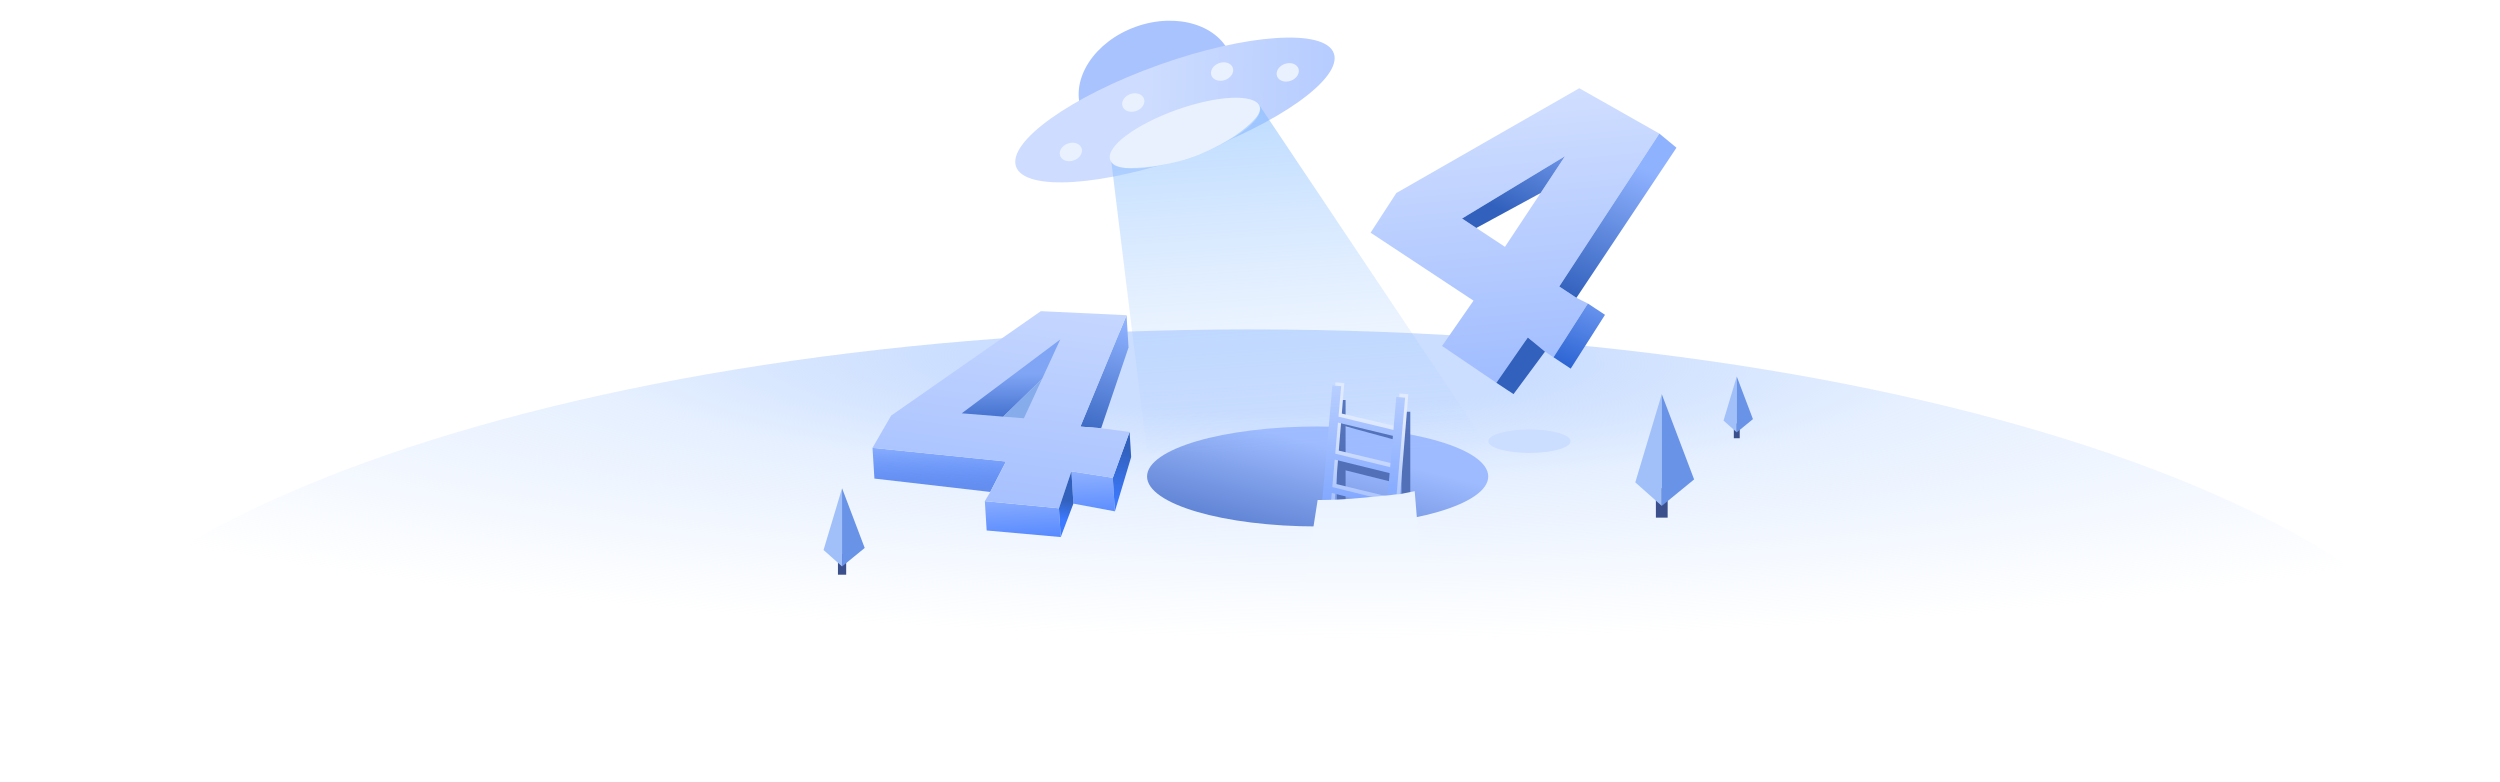 <svg width="425" height="133" viewBox="0 0 425 133" fill="none" xmlns="http://www.w3.org/2000/svg">
<path d="M425 133H0C0 90.474 95.139 56 212.5 56C329.861 56 425 90.474 425 133Z" fill="url(#paint0_radial_33222_339814)"/>
<path d="M180.023 86.414L167.423 85.192L167.732 90.182L180.326 91.302L180.023 86.414Z" fill="url(#paint1_linear_33222_339814)"/>
<path d="M189.179 81.229L182.138 80.128L182.478 85.617L189.532 86.93L189.179 81.229Z" fill="url(#paint2_linear_33222_339814)"/>
<path d="M191.513 53.586L183.67 72.519L187.194 72.801L191.853 59.075L191.513 53.586Z" fill="url(#paint3_linear_33222_339814)"/>
<path d="M192.033 73.422L189.179 81.229L189.532 86.93L192.298 77.697L192.033 73.422Z" fill="url(#paint4_linear_33222_339814)"/>
<path d="M171.013 78.457L148.326 76.132L148.65 81.358L168.344 83.632L171.013 78.457Z" fill="url(#paint5_linear_33222_339814)"/>
<path d="M191.513 53.586L176.942 52.897L151.492 70.65L148.326 76.132L171.013 78.457L168.344 83.632L167.423 85.192L180.023 86.414L182.138 80.128L189.179 81.229L192.033 73.422L187.194 72.801L183.67 72.519L191.513 53.586Z" fill="url(#paint6_linear_33222_339814)"/>
<path d="M182.138 80.128L180.023 86.414L180.326 91.302L182.478 85.617L182.138 80.128Z" fill="url(#paint7_linear_33222_339814)"/>
<path fill-rule="evenodd" clip-rule="evenodd" d="M180.247 57.702L163.492 70.263L170.54 70.828L177.156 64.406L180.247 57.702Z" fill="url(#paint8_linear_33222_339814)"/>
<path d="M174.065 71.11L177.156 64.406L170.54 70.828L174.065 71.11Z" fill="#86ACEB"/>
<rect x="281.5" y="83" width="2" height="5" fill="#3B4F8C"/>
<path d="M278 82L282.5 67V86L278 82Z" fill="#A1C0F9"/>
<path d="M282.5 86V67L288 81.5L282.5 86Z" fill="#6993E7"/>
<rect x="142.451" y="94.2" width="1.4" height="3.5" fill="#3B4F8C"/>
<path d="M140 93.5L143.15 83V96.3L140 93.5Z" fill="#A1C0F9"/>
<path d="M143.15 96.3V83L147 93.15L143.15 96.3Z" fill="#6993E7"/>
<rect x="294.75" y="72" width="1" height="2.5" fill="#3B4F8C"/>
<path d="M293 71.5L295.25 64V73.5L293 71.5Z" fill="#A1C0F9"/>
<path d="M295.25 73.5V64L298 71.25L295.25 73.5Z" fill="#6993E7"/>
<g filter="url(#filter0_ii_33222_339814)">
<ellipse cx="224" cy="76.5" rx="29" ry="8.5" fill="url(#paint9_linear_33222_339814)"/>
</g>
<g filter="url(#filter1_f_33222_339814)">
<path d="M228 68V71.5M228 88.5V79M228 71.5L239 74.5M228 71.5V79M228 79L238 81.5M239 70V90.5" stroke="#5170B8" stroke-width="1.5"/>
</g>
<path fill-rule="evenodd" clip-rule="evenodd" d="M282.084 22.704L268.477 15L237.374 32.815L233 39.556L250.495 51.111L245.15 58.815L254.383 65.074L259.729 57.37L262.645 59.778L264.103 60.741L269.935 51.593L267.991 50.63L265.075 48.704L282.084 22.704ZM248.551 37.148L266.047 26.556L261.901 32.815L255.841 41.963L250.981 38.753L248.551 37.148Z" fill="url(#paint10_linear_33222_339814)"/>
<path d="M282.084 22.704L265.075 48.704L267.991 50.63L285 25.111L282.084 22.704Z" fill="url(#paint11_linear_33222_339814)"/>
<path d="M259.729 57.37L254.383 65.074L257.299 67L262.645 59.778L259.729 57.37Z" fill="url(#paint12_linear_33222_339814)"/>
<path d="M266.047 26.556L248.551 37.148L250.981 38.753L261.901 32.815L266.047 26.556Z" fill="url(#paint13_linear_33222_339814)"/>
<path d="M269.935 51.593L264.103 60.741L267.019 62.667L272.85 53.519L269.935 51.593Z" fill="url(#paint14_linear_33222_339814)"/>
<path fill-rule="evenodd" clip-rule="evenodd" d="M227.035 65.003L228.53 65.125L228.107 70.312L237.46 72.509L237.918 66.894L239.413 67.015L236.813 98.91L235.318 98.788L236.396 85.556L227.049 83.29L225.93 97.019L224.435 96.897L225.573 82.932L225.569 82.931L225.576 82.902L226.036 77.259L226.001 77.251L226.055 77.028L226.548 70.973L226.543 70.972L226.551 70.935L227.035 65.003ZM227.131 82.281L236.479 84.547L236.861 79.854L227.512 77.613L227.131 82.281ZM237.378 73.517L236.944 78.846L227.594 76.604L228.025 71.32L237.378 73.517Z" fill="url(#paint15_linear_33222_339814)"/>
<path fill-rule="evenodd" clip-rule="evenodd" d="M226.299 84.971C225.8 84.982 225.297 84.99 224.791 84.994L224.928 83.437L224.924 83.436L224.931 83.407L225.427 77.768L225.392 77.759L225.447 77.536L225.98 71.484L225.974 71.483L225.983 71.448L226.505 65.518L227.999 65.649L227.543 70.833L236.881 73.09L237.375 67.478L238.869 67.609L237.424 84.034C236.924 84.11 236.415 84.183 235.899 84.251L236.235 80.432L226.901 78.131L226.49 82.796L233.464 84.534C232.455 84.636 231.42 84.723 230.363 84.792L226.401 83.804L226.299 84.971ZM236.324 79.424L236.792 74.097L227.454 71.841L226.989 77.123L236.324 79.424Z" fill="url(#paint16_linear_33222_339814)"/>
<path d="M238 84C228.5 85 226.5 85 224 85L221.5 101L242 102L240.5 83.5L238 84Z" fill="url(#paint17_linear_33222_339814)"/>
<ellipse rx="7" ry="2" transform="matrix(1 0 0 -1 260 75)" fill="#CBDEFF"/>
<ellipse rx="13.499" ry="10.208" transform="matrix(0.942 -0.336 -0.336 -0.942 196.544 14.153)" fill="url(#paint18_linear_33222_339814)"/>
<ellipse rx="28.674" ry="8.132" transform="matrix(0.942 -0.336 -0.336 -0.942 199.739 18.698)" fill="url(#paint19_linear_33222_339814)"/>
<ellipse rx="13.499" ry="4.208" transform="matrix(0.942 -0.336 -0.336 -0.942 201.446 22.636)" fill="#E9F1FF"/>
<ellipse rx="1.932" ry="1.519" transform="matrix(0.942 -0.336 -0.336 -0.942 182.047 25.835)" fill="#E9F1FF"/>
<ellipse rx="1.932" ry="1.519" transform="matrix(0.942 -0.336 -0.336 -0.942 192.654 17.431)" fill="#E9F1FF"/>
<ellipse rx="1.932" ry="1.519" transform="matrix(0.942 -0.336 -0.336 -0.942 207.752 12.164)" fill="#E9F1FF"/>
<ellipse rx="1.932" ry="1.519" transform="matrix(0.942 -0.336 -0.336 -0.942 218.912 12.301)" fill="#E9F1FF"/>
<path d="M214.077 17.856L253 76L195 77L188.925 27.494C188.857 27.302 188.884 27.163 188.884 27.163L188.925 27.494C189.078 27.926 189.714 28.622 192.233 28.575C194.811 28.527 199.263 28.12 204.025 26.183C208.787 24.246 211.892 21.873 213.409 20.145C214.332 19.096 214.268 18.31 214.077 17.856L213.776 17.407C213.776 17.407 213.953 17.562 214.077 17.856Z" fill="url(#paint20_linear_33222_339814)" fill-opacity="0.49"/>
<defs>
<filter id="filter0_ii_33222_339814" x="195" y="68" width="58" height="21" filterUnits="userSpaceOnUse" color-interpolation-filters="sRGB">
<feFlood flood-opacity="0" result="BackgroundImageFix"/>
<feBlend mode="normal" in="SourceGraphic" in2="BackgroundImageFix" result="shape"/>
<feColorMatrix in="SourceAlpha" type="matrix" values="0 0 0 0 0 0 0 0 0 0 0 0 0 0 0 0 0 0 127 0" result="hardAlpha"/>
<feOffset dy="4"/>
<feGaussianBlur stdDeviation="2"/>
<feComposite in2="hardAlpha" operator="arithmetic" k2="-1" k3="1"/>
<feColorMatrix type="matrix" values="0 0 0 0 0.835 0 0 0 0 0.871 0 0 0 0 1 0 0 0 0.25 0"/>
<feBlend mode="normal" in2="shape" result="effect1_innerShadow_33222_339814"/>
<feColorMatrix in="SourceAlpha" type="matrix" values="0 0 0 0 0 0 0 0 0 0 0 0 0 0 0 0 0 0 127 0" result="hardAlpha"/>
<feOffset dy="0.5"/>
<feGaussianBlur stdDeviation="0.25"/>
<feComposite in2="hardAlpha" operator="arithmetic" k2="-1" k3="1"/>
<feColorMatrix type="matrix" values="0 0 0 0 1 0 0 0 0 1 0 0 0 0 1 0 0 0 0.52 0"/>
<feBlend mode="normal" in2="effect1_innerShadow_33222_339814" result="effect2_innerShadow_33222_339814"/>
</filter>
<filter id="filter1_f_33222_339814" x="226.25" y="67" width="14.5" height="24.5" filterUnits="userSpaceOnUse" color-interpolation-filters="sRGB">
<feFlood flood-opacity="0" result="BackgroundImageFix"/>
<feBlend mode="normal" in="SourceGraphic" in2="BackgroundImageFix" result="shape"/>
<feGaussianBlur stdDeviation="0.5" result="effect1_foregroundBlur_33222_339814"/>
</filter>
<radialGradient id="paint0_radial_33222_339814" cx="0" cy="0" r="1" gradientUnits="userSpaceOnUse" gradientTransform="translate(213.278 60.915) rotate(90.619) scale(72.089 397.857)">
<stop offset="0.125" stop-color="#CBDEFF"/>
<stop offset="0.293" stop-color="#C9DEFF" stop-opacity="0.47"/>
<stop offset="0.659" stop-color="#CFE2FF" stop-opacity="0"/>
</radialGradient>
<linearGradient id="paint1_linear_33222_339814" x1="175.671" y1="91.59" x2="175.299" y2="83.471" gradientUnits="userSpaceOnUse">
<stop stop-color="#5689FF"/>
<stop offset="1" stop-color="#92B3FF"/>
</linearGradient>
<linearGradient id="paint2_linear_33222_339814" x1="181.378" y1="88.233" x2="181.007" y2="79.687" gradientUnits="userSpaceOnUse">
<stop stop-color="#5689FF"/>
<stop offset="0.989" stop-color="#92B3FF"/>
</linearGradient>
<linearGradient id="paint3_linear_33222_339814" x1="190.667" y1="54.62" x2="180.292" y2="91.49" gradientUnits="userSpaceOnUse">
<stop stop-color="#8FB2FF"/>
<stop offset="0.57" stop-color="#3261BD"/>
</linearGradient>
<linearGradient id="paint4_linear_33222_339814" x1="182.369" y1="74.871" x2="179.788" y2="91.343" gradientUnits="userSpaceOnUse">
<stop stop-color="#3261BD"/>
<stop offset="0.571" stop-color="#3C7AFF"/>
</linearGradient>
<linearGradient id="paint5_linear_33222_339814" x1="168.876" y1="84.718" x2="169.099" y2="75.256" gradientUnits="userSpaceOnUse">
<stop offset="0.136" stop-color="#638DEE"/>
<stop offset="1" stop-color="#1259FF" stop-opacity="0.36"/>
</linearGradient>
<linearGradient id="paint6_linear_33222_339814" x1="196.076" y1="123.247" x2="206.814" y2="46.045" gradientUnits="userSpaceOnUse">
<stop stop-color="#89ACFF"/>
<stop offset="0.885" stop-color="#C6D7FF"/>
</linearGradient>
<linearGradient id="paint7_linear_33222_339814" x1="182.369" y1="74.871" x2="179.788" y2="91.343" gradientUnits="userSpaceOnUse">
<stop offset="0.615" stop-color="#3261BD"/>
<stop offset="0.816" stop-color="#3C7AFF"/>
</linearGradient>
<linearGradient id="paint8_linear_33222_339814" x1="173.49" y1="75.05" x2="173.369" y2="57.916" gradientUnits="userSpaceOnUse">
<stop stop-color="#2456B9"/>
<stop offset="0.671" stop-color="#80A5F5"/>
</linearGradient>
<linearGradient id="paint9_linear_33222_339814" x1="220.241" y1="95.5" x2="229.646" y2="57.601" gradientUnits="userSpaceOnUse">
<stop stop-color="#487FFF"/>
<stop offset="0.231" stop-color="#6386D6"/>
<stop offset="0.633" stop-color="#9EBBFF"/>
</linearGradient>
<linearGradient id="paint10_linear_33222_339814" x1="262.645" y1="80.963" x2="256.279" y2="12.252" gradientUnits="userSpaceOnUse">
<stop stop-color="#90B1FF"/>
<stop offset="1" stop-color="#D4E1FF"/>
</linearGradient>
<linearGradient id="paint11_linear_33222_339814" x1="283.939" y1="18.467" x2="264.94" y2="65.543" gradientUnits="userSpaceOnUse">
<stop offset="0.219" stop-color="#8FB2FF"/>
<stop offset="0.709" stop-color="#3261BD"/>
</linearGradient>
<linearGradient id="paint12_linear_33222_339814" x1="283.939" y1="18.467" x2="264.94" y2="65.543" gradientUnits="userSpaceOnUse">
<stop offset="0.219" stop-color="#8FB2FF"/>
<stop offset="0.709" stop-color="#3261BD"/>
</linearGradient>
<linearGradient id="paint13_linear_33222_339814" x1="274.308" y1="11.63" x2="256.349" y2="49.748" gradientUnits="userSpaceOnUse">
<stop offset="0.219" stop-color="#8FB2FF"/>
<stop offset="0.709" stop-color="#3261BD"/>
</linearGradient>
<linearGradient id="paint14_linear_33222_339814" x1="283.542" y1="18.852" x2="264.964" y2="65.574" gradientUnits="userSpaceOnUse">
<stop offset="0.558" stop-color="#8FB2FF"/>
<stop offset="0.994" stop-color="#1B57CC"/>
</linearGradient>
<linearGradient id="paint15_linear_33222_339814" x1="233.003" y1="65.489" x2="230.321" y2="98.38" gradientUnits="userSpaceOnUse">
<stop offset="0.151" stop-color="#E7EEFF"/>
<stop offset="0.924" stop-color="#7CA4FF"/>
</linearGradient>
<linearGradient id="paint16_linear_33222_339814" x1="231" y1="62.5" x2="231.023" y2="98" gradientUnits="userSpaceOnUse">
<stop stop-color="#C4D6FF"/>
<stop offset="0.696" stop-color="#7CA4FF"/>
</linearGradient>
<linearGradient id="paint17_linear_33222_339814" x1="231.75" y1="83.5" x2="231.75" y2="102" gradientUnits="userSpaceOnUse">
<stop stop-color="#E9F2FF"/>
<stop offset="1" stop-color="#F9FCFF"/>
</linearGradient>
<linearGradient id="paint18_linear_33222_339814" x1="25.788" y1="17.201" x2="5.77" y2="3.461" gradientUnits="userSpaceOnUse">
<stop stop-color="#5688FF"/>
<stop offset="0.721" stop-color="#A9C3FF"/>
</linearGradient>
<linearGradient id="paint19_linear_33222_339814" x1="52.768" y1="-1.567" x2="0.566" y2="18.246" gradientUnits="userSpaceOnUse">
<stop stop-color="#A6C1FF"/>
<stop offset="1" stop-color="#CEDDFF"/>
</linearGradient>
<linearGradient id="paint20_linear_33222_339814" x1="222.698" y1="16.829" x2="226.652" y2="77.938" gradientUnits="userSpaceOnUse">
<stop stop-color="#77B6FF"/>
<stop offset="1" stop-color="#9DC4FF" stop-opacity="0"/>
</linearGradient>
</defs>
</svg>
